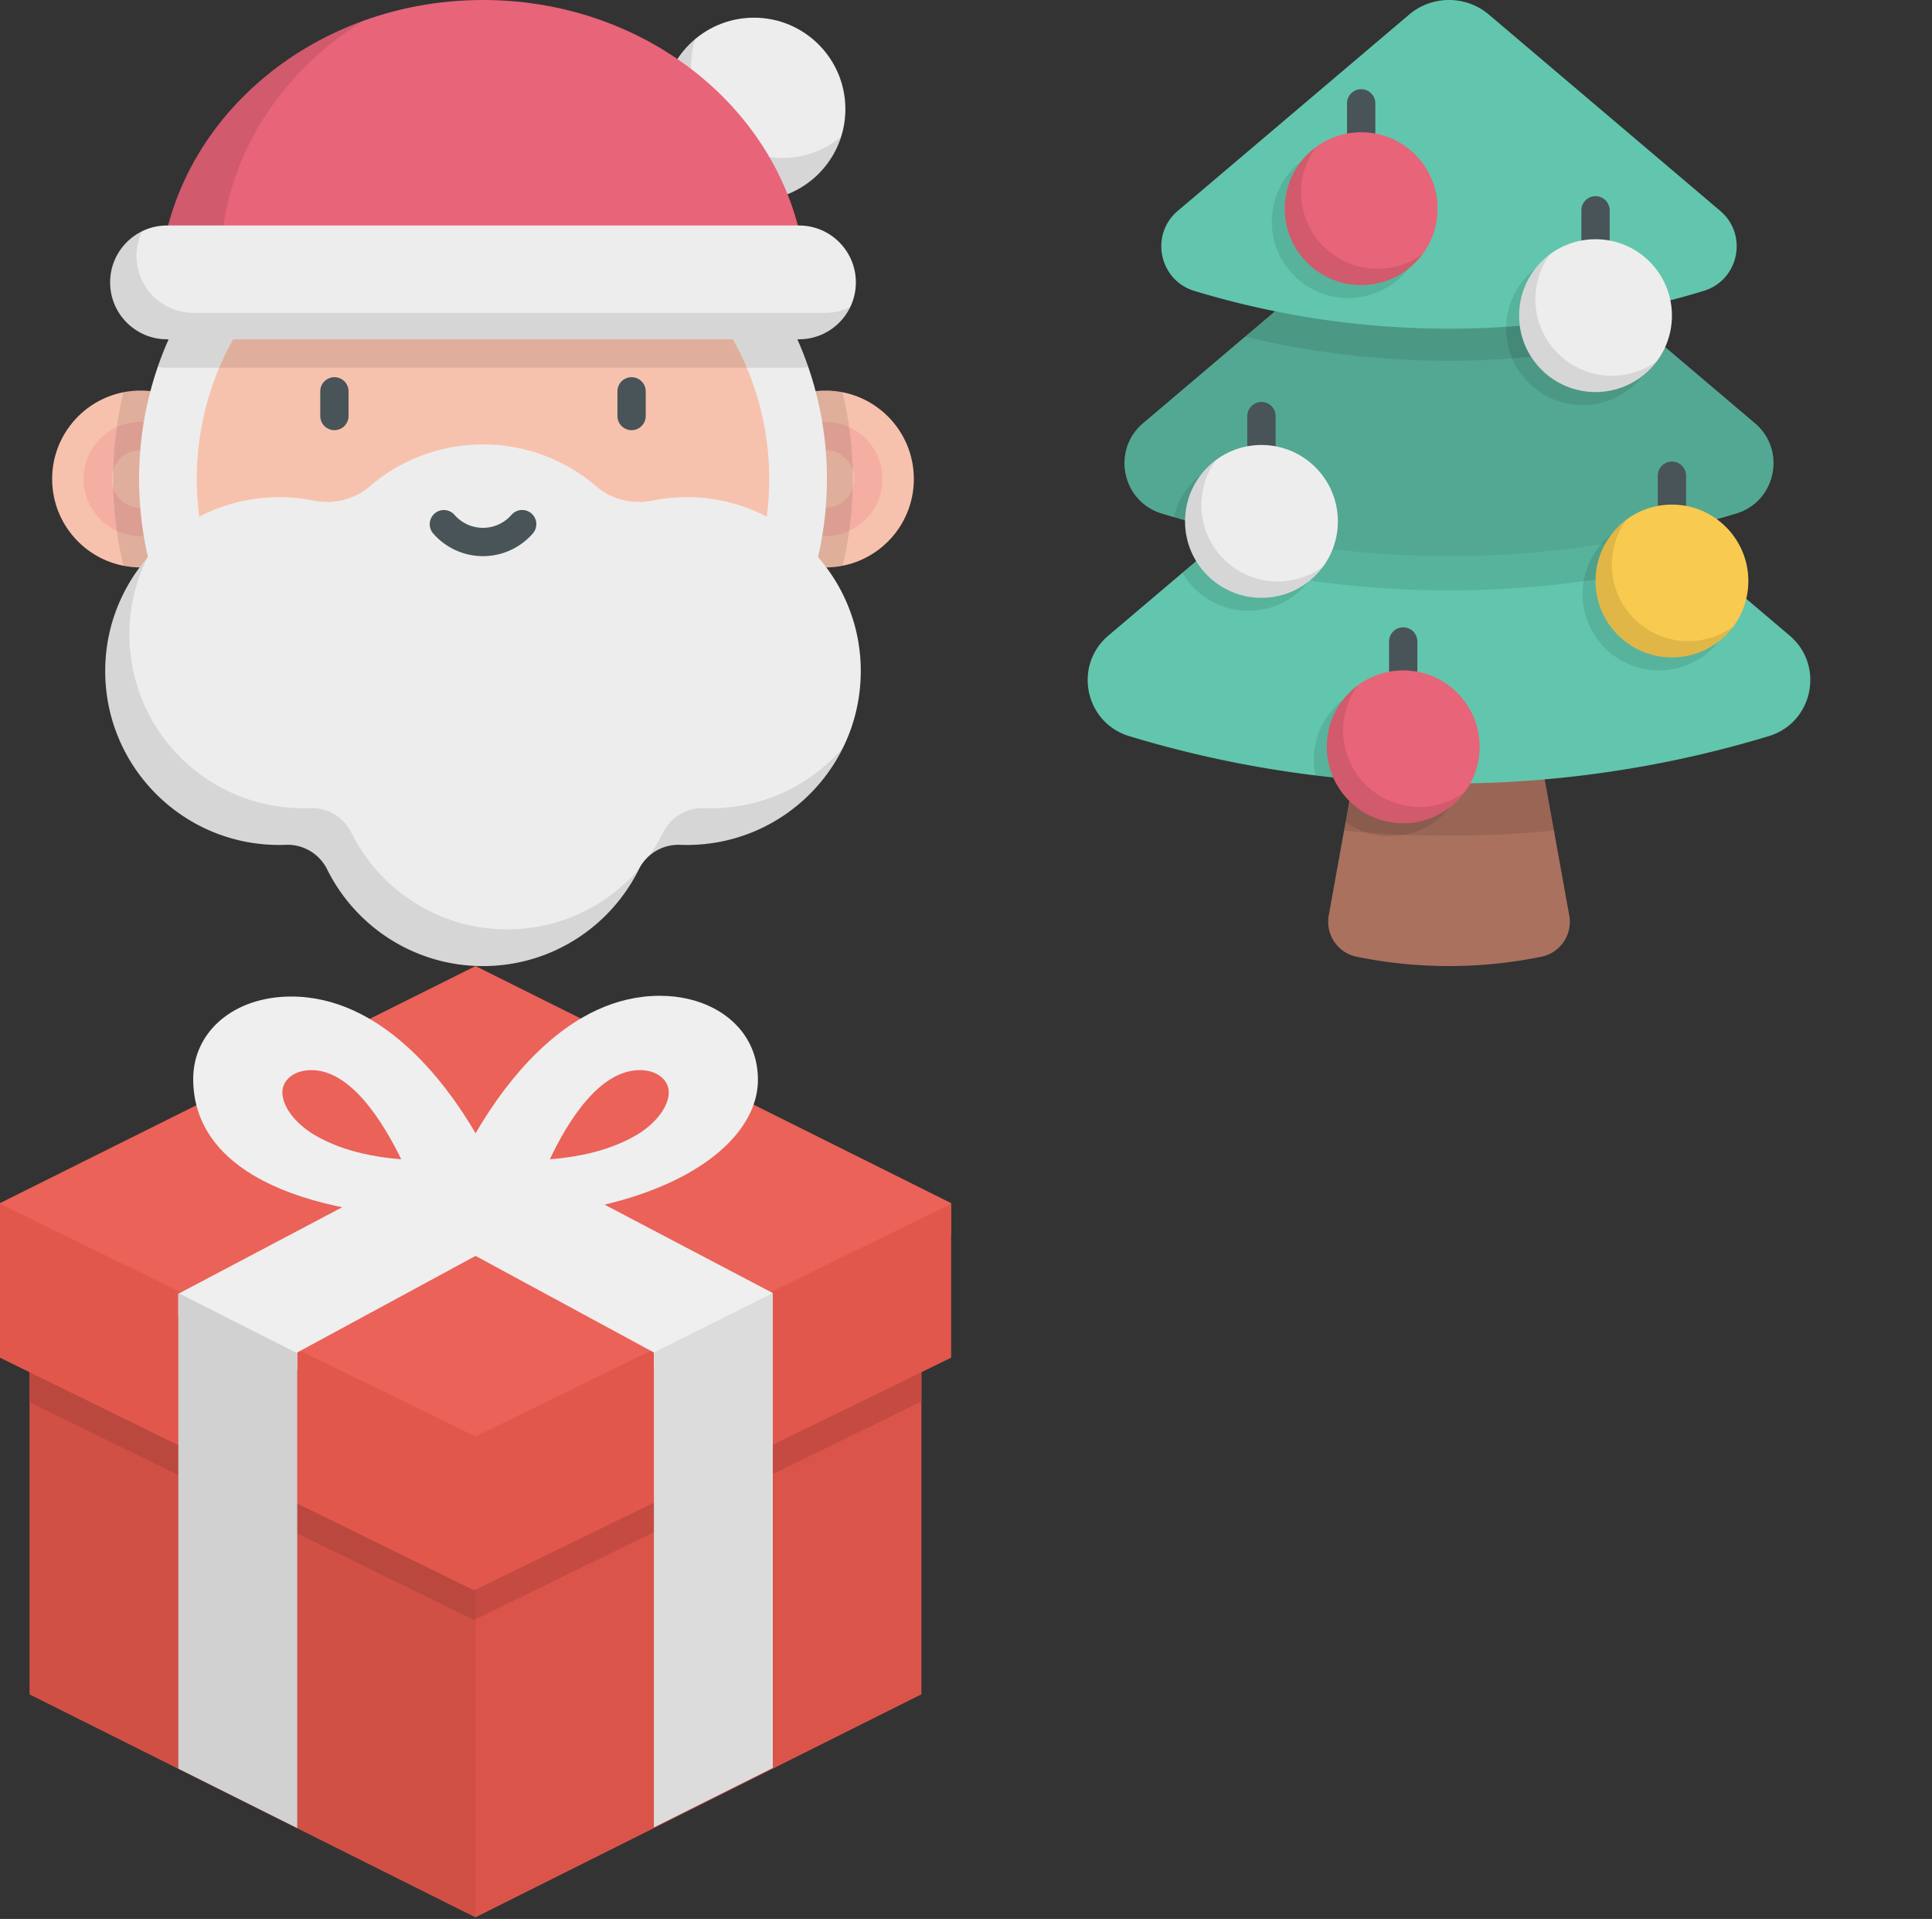 <?xml version="1.0" encoding="iso-8859-1"?><svg width="1024" height="1017" viewBox="0 0 1024 1017" xmlns="http://www.w3.org/2000/svg" xmlns:xlink="http://www.w3.org/1999/xlink"><rect x="0" y="0" width="1024" height="1017" fill="#333333" stroke="none"/><svg viewBox="0 0 504.124 504.124" width="504.12" height="504.12" id="package" y="512" xmlns="http://www.w3.org/2000/svg"><path d="M15.754 133.909l236.308 118.154L488.37 133.909v252.062L252.062 504.123 15.754 385.969v-252.06z" fill="#db5449"/><path d="M15.754 157.538v73.649l235.52 115.397 237.095-115.791v-73.255L252.062 273.33 15.754 157.538z" fill="#c54b42"/><path d="M252.062 504.123v-252.06L31.508 141.786H15.754v244.185l236.308 118.152z" fill="#d05045"/><path d="M15.754 157.538v73.649l235.52 115.397.788-.394v-73.255.394L15.754 157.538z" fill="#bb483e"/><path d="M0 125.638L252.062.001l252.062 125.637v16.542L252.062 267.815 0 142.573v-16.935z" fill="#eb6258"/><path d="M396.603 39.779c-8.271-14.966-25.994-24.025-46.868-24.025-47.655 0-81.132 44.505-97.674 72.862-16.542-28.357-50.412-72.468-97.674-72.468-30.326 0-51.988 18.511-51.988 43.717 0 44.898 49.231 74.043 148.086 74.043s151.237-37.415 151.237-73.649c.001-7.089-1.574-14.178-5.119-20.48zM164.628 88.223c-11.028-7.483-14.966-15.754-14.966-21.268 0-6.695 6.302-11.815 15.36-11.815 21.268 0 38.203 27.963 47.655 47.262-24.812-1.97-39.385-8.666-48.049-14.179zm174.867 0c-8.665 5.514-23.237 12.209-48.049 14.178 9.058-19.298 25.994-47.262 47.655-47.262 9.058 0 15.36 5.12 15.36 11.815.001 5.515-3.938 13.785-14.966 21.269z" fill="#efefef"/><path d="M0 126.032l252.062 123.274 252.062-123.274v81.526l-252.85 123.274L0 207.558v-81.526z" fill="#e2574c"/><path d="M346.585 213.859v-9.058l-94.523-51.2-94.523 51.2v9.058L94.524 186.29v-12.603l154.387-81.526 3.151 1.575 3.151-1.575L409.6 173.293v12.603l-63.015 27.963z" fill="#efefef"/><path d="M346.585 204.801v251.668l63.015-31.508V173.293l-63.015 31.508z" fill="#dcdcdc"/><path d="M94.523 425.354l63.015 31.508V205.195l-63.015-31.902v252.061z" fill="#d1d1d1"/></svg><svg viewBox="0 0 512 512" width="512" height="512" id="santa" xmlns="http://www.w3.org/2000/svg"><circle cx="399.61" cy="57.832" r="48.46" fill="#eeeded"/><path d="M414.745 83.719c-26.763 0-48.459-21.696-48.459-48.459 0-5.089.789-9.994 2.244-14.602-10.621 8.889-17.381 22.24-17.381 37.174 0 26.763 21.696 48.459 48.459 48.459 21.674 0 40.02-14.23 46.215-33.856-8.414 7.041-19.249 11.284-31.078 11.284z" opacity=".1"/><circle cx="74.5" cy="253.86" r="46.861" fill="#f7c2ad"/><path d="M74.495 284.117c-16.685 0-30.259-13.574-30.259-30.259s13.574-30.259 30.259-30.259 30.26 13.574 30.26 30.259-13.575 30.259-30.26 30.259zm0-45.518c-8.414 0-15.259 6.845-15.259 15.259s6.845 15.259 15.259 15.259 15.26-6.845 15.26-15.259-6.846-15.259-15.26-15.259z" opacity=".2" fill="#e86478"/><path d="M74.495 206.997c-3.109 0-6.146.31-9.086.888-3.544 14.747-5.435 30.138-5.435 45.973s1.891 31.225 5.435 45.973c2.94.578 5.977.888 9.086.888 25.881 0 46.861-20.98 46.861-46.861s-20.98-46.861-46.861-46.861z" opacity=".1"/><circle cx="437.5" cy="253.86" r="46.861" fill="#f7c2ad"/><path d="M437.505 284.117c-16.685 0-30.26-13.574-30.26-30.259s13.575-30.259 30.26-30.259 30.259 13.574 30.259 30.259-13.574 30.259-30.259 30.259zm0-45.518c-8.414 0-15.26 6.845-15.26 15.259s6.846 15.259 15.26 15.259 15.259-6.845 15.259-15.259-6.845-15.259-15.259-15.259z" opacity=".2" fill="#e86478"/><path d="M437.505 206.997c3.109 0 6.146.31 9.086.888 3.544 14.747 5.435 30.138 5.435 45.973s-1.891 31.225-5.435 45.973c-2.94.578-5.977.888-9.086.888-25.881 0-46.861-20.98-46.861-46.861s20.98-46.861 46.861-46.861z" opacity=".1"/><circle cx="256" cy="253.86" r="179.38" fill="#f7c2ad"/><g fill="#eeeded"><path d="M256 71.57c-100.675 0-182.288 81.613-182.288 182.288S155.325 436.147 256 436.147s182.289-81.613 182.289-182.289C438.289 153.183 356.675 71.57 256 71.57zm0 334.001c-83.789 0-151.713-67.924-151.713-151.713S172.211 102.145 256 102.145s151.713 67.924 151.713 151.713S339.789 405.571 256 405.571z"/><path d="M367.206 263.551a92.807 92.807 0 0 0-21.427 1.765c-10.566 2.129-21.613-.557-29.791-7.577-16.12-13.837-37.078-22.199-59.989-22.199s-43.868 8.362-59.989 22.199c-8.178 7.02-19.225 9.706-29.791 7.577a92.807 92.807 0 0 0-21.427-1.765c-47.51 1.576-86.416 39.691-88.893 87.163-2.772 53.138 39.493 97.092 92.024 97.092 1.197 0 2.388-.023 3.574-.069a23.408 23.408 0 0 1 21.895 12.991C188.458 491.112 219.788 512 256 512s67.542-20.888 82.606-51.272a23.411 23.411 0 0 1 21.895-12.991c1.186.046 2.377.069 3.574.069 52.531 0 94.797-43.955 92.024-97.092-2.477-47.472-41.383-85.588-88.893-87.163z"/></g><path d="M376.897 428.351a94.24 94.24 0 0 1-3.574-.068 23.408 23.408 0 0 0-21.895 12.991 92.06 92.06 0 0 1-7.425 12.392 23.426 23.426 0 0 1 16.497-5.929c1.186.046 2.377.069 3.574.069 36.35 0 67.78-21.05 82.778-51.622-16.9 19.691-41.97 32.167-69.955 32.167zm-108.075 64.195c-36.212 0-67.542-20.888-82.606-51.272a23.411 23.411 0 0 0-21.895-12.991 94.24 94.24 0 0 1-3.574.068c-52.531 0-94.797-43.954-92.024-97.092.661-12.665 3.936-24.652 9.254-35.469-12.833 14.952-20.986 34.029-22.076 54.923-2.772 53.137 39.493 97.092 92.024 97.092 1.197 0 2.388-.023 3.574-.069a23.41 23.41 0 0 1 21.895 12.991C188.458 491.112 219.788 512 256 512s67.542-20.888 82.606-51.272c.077-.155.166-.3.245-.453-16.9 19.748-41.998 32.271-70.029 32.271z" opacity=".1"/><path d="M427.72 156.448C427.72 70.044 350.838 0 256 0S84.28 70.044 84.28 156.448h343.44z" fill="#e86478"/><path d="M426.867 140.796H116.825c0-54.052 30.088-101.701 75.837-129.806C129.172 33.958 84.28 90.425 84.28 156.448h343.44c0-5.283-.292-10.503-.853-15.652z" opacity=".1"/><path d="M393.859 134.59H118.141a182.084 182.084 0 0 0-34.534 59.903c1.602.263 3.244.406 4.921.406h334.946c1.676 0 3.319-.143 4.921-.406a182.107 182.107 0 0 0-34.536-59.903z" opacity=".1"/><path d="M423.473 179.818H88.527c-16.654 0-30.155-13.501-30.155-30.155 0-16.654 13.501-30.155 30.155-30.155h334.946c16.654 0 30.155 13.501 30.155 30.155 0 16.654-13.501 30.155-30.155 30.155z" fill="#eeeded"/><path d="M437.436 165.806H102.489c-16.654 0-30.155-13.501-30.155-30.155 0-4.696 1.074-9.14 2.989-13.103-10.036 4.896-16.951 15.196-16.951 27.114 0 16.654 13.501 30.155 30.155 30.155h334.946c11.958 0 22.29-6.961 27.166-17.052a30.022 30.022 0 0 1-13.203 3.041z" opacity=".1"/><g fill="#485458"><path d="M177.248 227.982a7.5 7.5 0 0 1-7.5-7.5V207.41a7.5 7.5 0 0 1 15 0v13.073a7.5 7.5 0 0 1-7.5 7.499zM334.752 227.982a7.5 7.5 0 0 1-7.5-7.5V207.41a7.5 7.5 0 0 1 15 0v13.073a7.5 7.5 0 0 1-7.5 7.499zM256 294.747a35.036 35.036 0 0 1-26.417-12.032 7.5 7.5 0 0 1 11.308-9.855c3.814 4.376 9.321 6.886 15.108 6.886s11.294-2.51 15.108-6.886a7.5 7.5 0 0 1 11.309 9.855A35.036 35.036 0 0 1 256 294.747z"/></g></svg><svg viewBox="0 0 512 512" width="512" height="512" id="tree" x="512" xmlns="http://www.w3.org/2000/svg"><path d="M302.455 389.417h-92.91L192.256 485.2c-1.822 10.095 4.75 19.798 14.8 21.851a244.519 244.519 0 0 0 97.888 0c10.051-2.053 16.622-11.756 14.8-21.851l-17.289-95.783z" fill="#aa715f"/><path d="M302.455 389.417h-92.91l-9.175 50.827a584.122 584.122 0 0 0 111.259 0l-9.174-50.827z" opacity=".1"/><path d="M229.387 206.257L75.448 336.858c-18.709 15.873-12.425 46.16 11.055 53.279a584.155 584.155 0 0 0 338.994 0c23.48-7.119 29.764-37.407 11.055-53.279L282.613 206.257c-15.352-13.025-37.874-13.025-53.226 0z" fill="#61c6ad"/><path d="M282.613 206.257c-15.352-13.024-37.874-13.024-53.225 0l-105.706 89.681a524.63 524.63 0 0 0 264.638 0l-105.707-89.681z" opacity=".1"/><path d="M232.099 107.017L93.845 224.312c-16.803 14.256-11.159 41.457 9.928 47.851a524.63 524.63 0 0 0 304.453 0c21.087-6.394 26.731-33.595 9.928-47.851L279.901 107.017c-13.787-11.697-34.015-11.697-47.802 0z" fill="#61c6ad"/><path d="M232.099 107.017L93.845 224.312c-16.803 14.256-11.159 41.457 9.928 47.851a524.63 524.63 0 0 0 304.453 0c21.087-6.394 26.731-33.595 9.928-47.851L279.901 107.017c-13.787-11.697-34.015-11.697-47.802 0z" opacity=".15"/><path d="M279.901 107.017c-13.787-11.697-34.015-11.697-47.802 0l-84.193 71.43a465.093 465.093 0 0 0 216.189 0l-84.194-71.43z" opacity=".1"/><path d="M234.811 7.778L112.242 111.765c-14.897 12.638-9.893 36.754 8.802 42.422a465.105 465.105 0 0 0 269.912 0c18.695-5.668 23.699-29.784 8.802-42.422L277.189 7.778c-12.223-10.371-30.155-10.371-42.378 0z" fill="#61c6ad"/><circle cx="326.78" cy="174.16" r="40.5" opacity=".1"/><path d="M149.719 242.712c-19.221 0-35.303 13.394-39.45 31.355a525.26 525.26 0 0 0 30.06 7.747l-25.625 21.74c7.017 12.051 20.065 20.158 35.015 20.158 22.368 0 40.5-18.132 40.5-40.5s-18.132-40.5-40.5-40.5z" opacity=".1"/><circle cx="367.28" cy="314.81" r="40.5" opacity=".1"/><path d="M224.85 362.177c-22.367 0-40.5 18.133-40.5 40.5 0 2.83.292 5.591.845 8.257a584.51 584.51 0 0 0 20.085 2.11l-4.064 22.512a40.303 40.303 0 0 0 23.634 7.62c22.368 0 40.5-18.132 40.5-40.5 0-22.367-18.132-40.499-40.5-40.499z" opacity=".1"/><circle cx="202.57" cy="117.47" r="40.5" opacity=".1"/><path d="M333.66 134.283a7.5 7.5 0 0 1-7.5-7.5v-15.314a7.5 7.5 0 0 1 15 0v15.314a7.5 7.5 0 0 1-7.5 7.5z" fill="#485458"/><circle cx="333.66" cy="167.28" r="40.5" fill="#eeeded"/><path d="M342.308 199.135c-22.367 0-40.5-18.132-40.5-40.5a40.312 40.312 0 0 1 7.869-23.983c-10.015 7.373-16.517 19.241-16.517 32.631 0 22.367 18.133 40.5 40.5 40.5 13.39 0 25.258-6.502 32.631-16.517a40.308 40.308 0 0 1-23.983 7.869z" opacity=".1"/><path d="M156.6 243.331a7.5 7.5 0 0 1-7.5-7.5v-15.315a7.5 7.5 0 0 1 15 0v15.315a7.5 7.5 0 0 1-7.5 7.5z" fill="#485458"/><circle cx="156.6" cy="276.33" r="40.5" fill="#eeeded"/><path d="M165.248 308.183c-22.368 0-40.5-18.132-40.5-40.5a40.312 40.312 0 0 1 7.869-23.983c-10.015 7.373-16.517 19.241-16.517 32.631 0 22.368 18.132 40.5 40.5 40.5 13.39 0 25.258-6.502 32.631-16.517a40.312 40.312 0 0 1-23.983 7.869z" opacity=".1"/><path d="M374.16 274.931a7.5 7.5 0 0 1-7.5-7.5v-15.315a7.5 7.5 0 0 1 15 0v15.315a7.5 7.5 0 0 1-7.5 7.5z" fill="#485458"/><circle cx="374.16" cy="307.93" r="40.5" fill="#f8ca4f"/><path d="M382.808 339.783c-22.367 0-40.5-18.133-40.5-40.5a40.312 40.312 0 0 1 7.869-23.983c-10.015 7.373-16.517 19.241-16.517 32.631 0 22.368 18.133 40.5 40.5 40.5 13.39 0 25.258-6.502 32.631-16.517a40.315 40.315 0 0 1-23.983 7.869z" opacity=".1"/><path d="M231.731 362.796a7.5 7.5 0 0 1-7.5-7.5v-15.315a7.5 7.5 0 0 1 15 0v15.315a7.5 7.5 0 0 1-7.5 7.5z" fill="#485458"/><circle cx="231.73" cy="395.8" r="40.5" fill="#e86478"/><path d="M240.379 427.648c-22.367 0-40.5-18.132-40.5-40.5a40.312 40.312 0 0 1 7.869-23.983c-10.015 7.373-16.517 19.241-16.517 32.631 0 22.368 18.133 40.5 40.5 40.5 13.39 0 25.258-6.502 32.631-16.517a40.312 40.312 0 0 1-23.983 7.869z" opacity=".1"/><path d="M209.454 77.588a7.5 7.5 0 0 1-7.5-7.5V54.773a7.5 7.5 0 0 1 15 0v15.315a7.5 7.5 0 0 1-7.5 7.5z" fill="#485458"/><circle cx="209.45" cy="110.59" r="40.5" fill="#e86478"/><path d="M218.101 142.44c-22.367 0-40.5-18.132-40.5-40.5a40.312 40.312 0 0 1 7.869-23.983c-10.015 7.373-16.517 19.241-16.517 32.631 0 22.368 18.132 40.5 40.5 40.5 13.39 0 25.258-6.502 32.631-16.517a40.31 40.31 0 0 1-23.983 7.869z" opacity=".1"/></svg></svg>